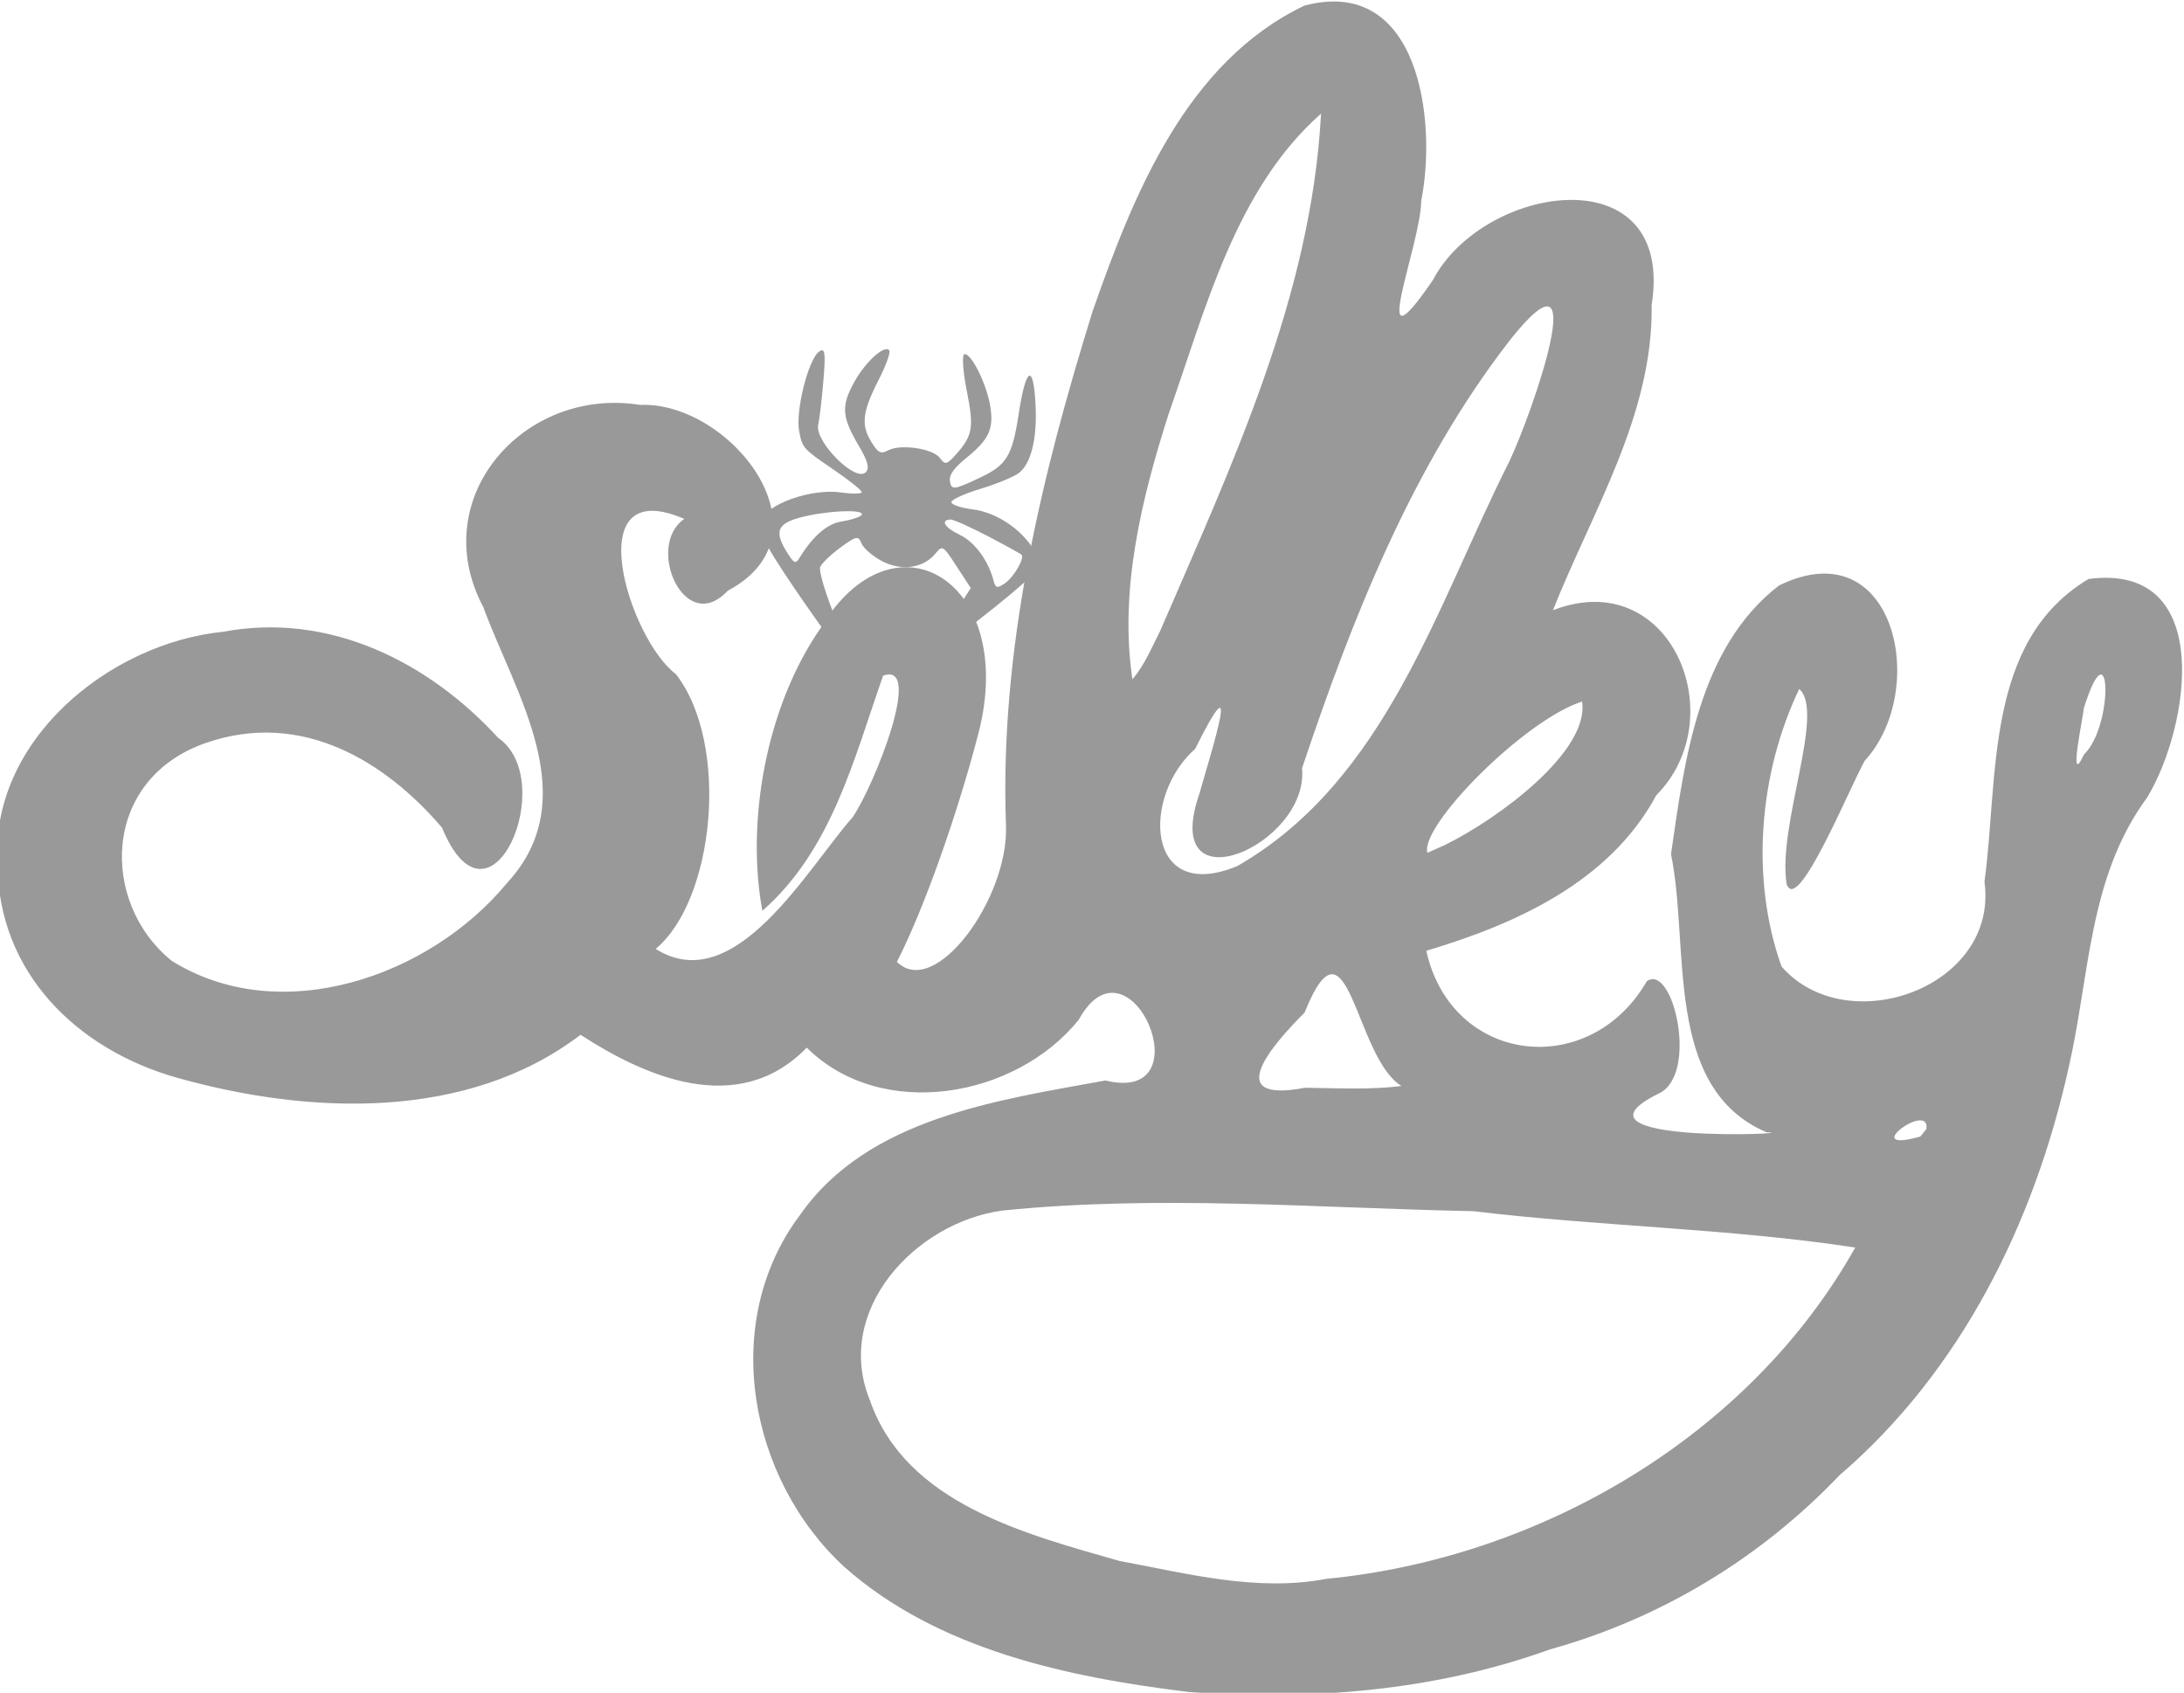 <?xml version="1.0" encoding="UTF-8" standalone="no"?>
<!-- Created with Inkscape (http://www.inkscape.org/) -->

<svg
   width="101.243mm"
   height="78.472mm"
   viewBox="0 0 101.243 78.472"
   version="1.1"
   id="svg8"
   inkscape:version="1.2.1 (9c6d41e410, 2022-07-14)"
   sodipodi:docname="logo.svg"
   inkscape:export-filename="C:\Users\KelLynn\SilkyLogo.png"
   inkscape:export-xdpi="96"
   inkscape:export-ydpi="96"
   xmlns:inkscape="http://www.inkscape.org/namespaces/inkscape"
   xmlns:sodipodi="http://sodipodi.sourceforge.net/DTD/sodipodi-0.dtd"
   xmlns="http://www.w3.org/2000/svg"
   xmlns:svg="http://www.w3.org/2000/svg"
   xmlns:rdf="http://www.w3.org/1999/02/22-rdf-syntax-ns#"
   xmlns:cc="http://creativecommons.org/ns#"
   xmlns:dc="http://purl.org/dc/elements/1.1/">
  <defs
     id="defs2">
    <inkscape:path-effect
       effect="simplify"
       id="path-effect4593"
       is_visible="true"
       steps="1"
       threshold="0"
       smooth_angles="360"
       helper_size="0"
       simplify_individual_paths="false"
       simplify_just_coalesce="false"
       simplifyindividualpaths="false"
       simplifyJustCoalesce="false"
       lpeversion="0" />
    <inkscape:path-effect
       effect="simplify"
       id="path-effect4589"
       is_visible="true"
       steps="1"
       threshold="0"
       smooth_angles="360"
       helper_size="0"
       simplify_individual_paths="false"
       simplify_just_coalesce="false"
       simplifyindividualpaths="false"
       simplifyJustCoalesce="false"
       lpeversion="0" />
    <inkscape:path-effect
       effect="simplify"
       id="path-effect4585"
       is_visible="true"
       steps="1"
       threshold="0"
       smooth_angles="360"
       helper_size="0"
       simplify_individual_paths="false"
       simplify_just_coalesce="false"
       simplifyindividualpaths="false"
       simplifyJustCoalesce="false"
       lpeversion="0" />
    <inkscape:path-effect
       effect="simplify"
       id="path-effect4581"
       is_visible="true"
       steps="1"
       threshold="0"
       smooth_angles="360"
       helper_size="0"
       simplify_individual_paths="false"
       simplify_just_coalesce="false"
       simplifyindividualpaths="false"
       simplifyJustCoalesce="false"
       lpeversion="0" />
    <inkscape:path-effect
       effect="simplify"
       id="path-effect4577"
       is_visible="true"
       steps="1"
       threshold="0"
       smooth_angles="360"
       helper_size="0"
       simplify_individual_paths="false"
       simplify_just_coalesce="false"
       simplifyindividualpaths="false"
       simplifyJustCoalesce="false"
       lpeversion="0" />
    <inkscape:path-effect
       effect="simplify"
       id="path-effect4573"
       is_visible="true"
       steps="1"
       threshold="0"
       smooth_angles="360"
       helper_size="0"
       simplify_individual_paths="false"
       simplify_just_coalesce="false"
       simplifyindividualpaths="false"
       simplifyJustCoalesce="false"
       lpeversion="0" />
    <inkscape:path-effect
       effect="simplify"
       id="path-effect4569"
       is_visible="true"
       steps="1"
       threshold="0"
       smooth_angles="360"
       helper_size="0"
       simplify_individual_paths="false"
       simplify_just_coalesce="false"
       simplifyindividualpaths="false"
       simplifyJustCoalesce="false"
       lpeversion="0" />
    <inkscape:path-effect
       effect="simplify"
       id="path-effect4565"
       is_visible="true"
       steps="1"
       threshold="0"
       smooth_angles="360"
       helper_size="0"
       simplify_individual_paths="false"
       simplify_just_coalesce="false"
       simplifyindividualpaths="false"
       simplifyJustCoalesce="false"
       lpeversion="0" />
    <inkscape:path-effect
       effect="simplify"
       id="path-effect4561"
       is_visible="true"
       steps="1"
       threshold="0"
       smooth_angles="360"
       helper_size="0"
       simplify_individual_paths="false"
       simplify_just_coalesce="false"
       simplifyindividualpaths="false"
       simplifyJustCoalesce="false"
       lpeversion="0" />
    <inkscape:path-effect
       effect="simplify"
       id="path-effect4557"
       is_visible="true"
       steps="1"
       threshold="0"
       smooth_angles="360"
       helper_size="0"
       simplify_individual_paths="false"
       simplify_just_coalesce="false"
       simplifyindividualpaths="false"
       simplifyJustCoalesce="false"
       lpeversion="0" />
  </defs>
  <sodipodi:namedview
     id="base"
     pagecolor="#ffffff"
     bordercolor="#666666"
     borderopacity="1.0"
     inkscape:pageopacity="0.0"
     inkscape:pageshadow="2"
     inkscape:zoom="0.7"
     inkscape:cx="1185.7143"
     inkscape:cy="-152.14286"
     inkscape:document-units="mm"
     inkscape:current-layer="g4613"
     showgrid="false"
     fit-margin-top="0"
     fit-margin-left="0"
     fit-margin-right="0"
     fit-margin-bottom="0"
     inkscape:window-width="1920"
     inkscape:window-height="991"
     inkscape:window-x="-9"
     inkscape:window-y="-9"
     inkscape:window-maximized="1"
     inkscape:showpageshadow="2"
     inkscape:pagecheckerboard="0"
     inkscape:deskcolor="#d1d1d1" />
  <g
     inkscape:label="Layer 1"
     inkscape:groupmode="layer"
     id="layer1"
     transform="translate(-63.004,-120.702)">
    <g
       id="g4612"
       transform="translate(291.192,-199.765)"
       style="fill:#f2f2f2">
      <g
         id="g4613"
         transform="matrix(1.113,0,0,1.113,88.557,160.554)"
         style="fill:#333333">
        <path
           style="fill:#999999;stroke-width:0.187"
           d="m -241.452,160.62 c 0.061,1.358 -0.204,2.394 -0.707,2.764 -0.222,0.163 -0.937,0.457 -1.588,0.653 -0.652,0.196 -1.199,0.443 -1.215,0.548 -0.017,0.106 0.38,0.244 0.881,0.307 1,0.127 2.048,0.828 2.578,1.724 0.287,0.485 0.271,0.609 -0.127,1.042 -0.249,0.27 -1.26,1.116 -2.248,1.88 -1.993,1.541 -2.112,1.486 -0.891,-0.411 l 0.616,-0.956 -0.586,-0.899 c -0.584,-0.896 -0.587,-0.898 -0.904,-0.518 -0.497,0.597 -1.419,0.718 -2.216,0.291 -0.389,-0.208 -0.771,-0.54 -0.849,-0.739 -0.128,-0.325 -0.215,-0.307 -0.876,0.178 -0.404,0.296 -0.783,0.661 -0.842,0.811 -0.059,0.149 0.193,1.02 0.559,1.935 0.366,0.915 0.649,1.772 0.628,1.905 -0.023,0.148 -0.654,-0.642 -1.623,-2.032 -1.737,-2.491 -2.215,-3.346 -2.072,-3.71 0.284,-0.725 2.127,-1.38 3.384,-1.203 0.46,0.065 0.845,0.06 0.856,-0.011 0.011,-0.071 -0.541,-0.511 -1.227,-0.978 -1.212,-0.825 -1.251,-0.869 -1.382,-1.571 -0.156,-0.835 0.38,-2.978 0.827,-3.304 0.252,-0.183 0.283,0.027 0.182,1.224 -0.067,0.795 -0.162,1.607 -0.213,1.805 -0.176,0.695 1.561,2.439 1.981,1.99 0.164,-0.175 0.085,-0.462 -0.306,-1.124 -0.692,-1.171 -0.725,-1.63 -0.185,-2.614 0.468,-0.854 1.281,-1.593 1.469,-1.335 0.06,0.082 -0.138,0.632 -0.441,1.223 -0.679,1.328 -0.745,1.872 -0.311,2.582 0.285,0.466 0.397,0.523 0.708,0.357 0.518,-0.275 1.866,-0.074 2.154,0.321 0.213,0.293 0.287,0.277 0.655,-0.135 0.714,-0.799 0.77,-1.127 0.461,-2.673 -0.165,-0.827 -0.206,-1.512 -0.09,-1.52 0.292,-0.022 0.913,1.235 1.068,2.161 0.158,0.947 -0.047,1.394 -0.989,2.157 -0.507,0.41 -0.72,0.704 -0.691,0.951 0.05,0.412 0.168,0.397 1.33,-0.161 1.037,-0.499 1.273,-0.897 1.532,-2.596 0.308,-2.02 0.627,-2.163 0.71,-0.319 z m -1.99,5.39 c -0.748,-0.391 -1.452,-0.704 -1.565,-0.695 -0.421,0.032 -0.234,0.336 0.391,0.636 0.633,0.303 1.206,1.089 1.423,1.951 0.069,0.274 0.165,0.285 0.483,0.053 0.361,-0.263 0.792,-1.009 0.676,-1.168 -0.026,-0.036 -0.66,-0.386 -1.407,-0.777 z m -7.418,-0.869 c -1.31,0.262 -1.528,0.588 -0.987,1.478 0.324,0.533 0.392,0.569 0.561,0.293 0.555,-0.906 1.149,-1.42 1.747,-1.512 0.335,-0.052 0.696,-0.161 0.802,-0.242 0.315,-0.242 -0.946,-0.253 -2.123,-0.018 z"
           id="path4553"
           inkscape:connector-curvature="0"
           inkscape:transform-center-y="-2.5621269"
           inkscape:transform-center-x="0.17902162" />
        <path
           sodipodi:nodetypes="cccccccsccccsccccccccccccscsccccccccccccccccccccccccccccccccccccccsccccccccccccccccccccccc"
           inkscape:connector-curvature="0"
           id="path4540-3"
           d="m -235.088,214.149 c -5.032,-0.614 -10.451,-1.761 -14.342,-5.216 -3.973,-3.667 -5.199,-10.195 -1.822,-14.67 2.822,-4.03 8.255,-4.769 12.708,-5.582 4.188,1.029 1.001,-6.395 -1.116,-2.525 -2.63,3.255 -8.213,4.241 -11.326,1.157 -2.882,2.974 -6.831,1.147 -9.42,-0.536 -4.705,3.588 -11.274,3.341 -16.783,1.796 -4.226,-1.185 -7.463,-4.413 -7.498,-8.871 -0.36,-5.139 4.617,-9.235 9.411,-9.713 4.382,-0.822 8.517,1.234 11.436,4.417 2.565,1.783 -0.331,8.613 -2.338,3.742 -2.339,-2.737 -5.825,-4.917 -9.835,-3.526 -4.354,1.51 -4.421,6.658 -1.419,9.076 4.535,2.827 10.747,0.65 13.949,-3.226 3.289,-3.54 0.352,-7.888 -0.976,-11.513 -2.405,-4.532 1.692,-9.191 6.534,-8.417 3.752,-0.154 8.109,5.382 3.647,7.741 -1.791,1.927 -3.448,-1.863 -1.807,-2.993 -4.465,-1.931 -2.301,5.019 -0.345,6.47 2.256,2.926 1.601,9.409 -0.848,11.44 3.294,2.084 6.321,-3.36 8.201,-5.48 0.877,-1.266 2.988,-6.525 1.272,-5.899 -1.226,3.484 -2.137,7.255 -5.029,9.794 -0.681,-3.695 0.138,-8.476 2.426,-11.777 3.017,-5.07 8.236,-1.989 6.566,4.415 -0.891,3.417 -2.276,7.314 -3.388,9.487 1.593,1.57 4.655,-2.649 4.543,-5.669 -0.271,-7.327 1.462,-14.537 3.612,-21.441 1.696,-4.85 3.901,-10.374 8.823,-12.721 4.775,-1.256 5.524,4.788 4.861,8.126 -0.016,1.869 -2.333,7.434 0.485,3.306 2.13,-4.038 10.103,-5.208 9.111,1.042 0.071,4.566 -2.482,8.603 -4.111,12.712 4.905,-1.905 7.523,4.47 4.307,7.702 -1.969,3.662 -5.947,5.396 -9.582,6.482 1.05,4.73 6.788,5.411 9.186,1.268 1.097,-0.771 2.175,3.908 0.491,4.68 -4.359,2.15 6.292,1.657 4.495,1.612 -4.322,-1.851 -3.183,-7.754 -3.98,-11.582 0.567,-3.916 1.139,-8.595 4.493,-11.19 4.839,-2.375 6.286,4.351 3.575,7.298 -0.665,1.195 -2.8,6.433 -3.252,5.136 -0.395,-2.439 1.625,-7.172 0.524,-8.126 -1.674,3.5 -2.045,7.893 -0.737,11.557 2.71,3.118 9.059,0.885 8.453,-3.531 0.596,-4.352 -0.016,-10.007 4.337,-12.61 5.297,-0.691 4.205,6.186 2.443,9.097 -2.47,3.349 -2.387,7.454 -3.287,11.314 -1.432,6.425 -4.471,12.573 -9.522,16.914 -3.307,3.466 -7.455,5.979 -12.077,7.264 -4.808,1.736 -9.976,2.135 -15.048,1.771 z m 5.725,-4.709 c 8.899,-0.853 17.634,-5.935 22.047,-13.802 -5.262,-0.802 -10.612,-0.875 -15.896,-1.513 -6.533,-0.131 -13.122,-0.691 -19.628,-0.026 -3.619,0.492 -7.045,4.156 -5.514,7.906 1.497,4.298 6.473,5.565 10.389,6.686 2.829,0.526 5.717,1.295 8.603,0.75 z m 25.01,-18.735 c 0.176,-1.211 -2.899,1.054 -0.254,0.311 z m -21.864,-1.796 c -1.95,-1.19 -2.217,-7.572 -4.034,-3.057 -0.659,0.662 -1.535,1.612 -1.806,2.313 -0.271,0.701 0.062,1.153 1.82,0.819 1.339,0.012 2.687,0.096 4.02,-0.075 z m -6.828,-9.163 c 6.183,-3.558 8.286,-10.83 11.313,-16.831 0.945,-1.974 3.621,-9.615 0.008,-5.037 -4.057,5.245 -6.544,11.561 -8.632,17.797 0.303,3.2 -5.958,5.916 -4.274,1.056 0.572,-2.007 1.779,-5.779 -0.181,-1.86 -2.235,1.968 -2.078,6.481 1.766,4.876 z m 8.63,-0.869 c 2.244,-1.1 6.041,-3.913 5.722,-5.978 -2.392,0.759 -6.763,5.174 -6.442,6.299 z m 26.625,-3.773 c 1.259,-1.204 1.125,-5.525 -0.006,-1.928 0.008,0.202 -0.696,3.444 0.006,1.928 z m -38.471,-5.158 c 2.974,-6.888 6.292,-13.929 6.696,-21.535 -3.557,3.14 -4.798,8.117 -6.339,12.48 -1.139,3.557 -2.07,7.36 -1.518,11.079 0.514,-0.596 0.807,-1.334 1.162,-2.024 z"
           style="fill:#999999;stroke-width:0.172" />
      </g>
    </g>
  </g>
</svg>
